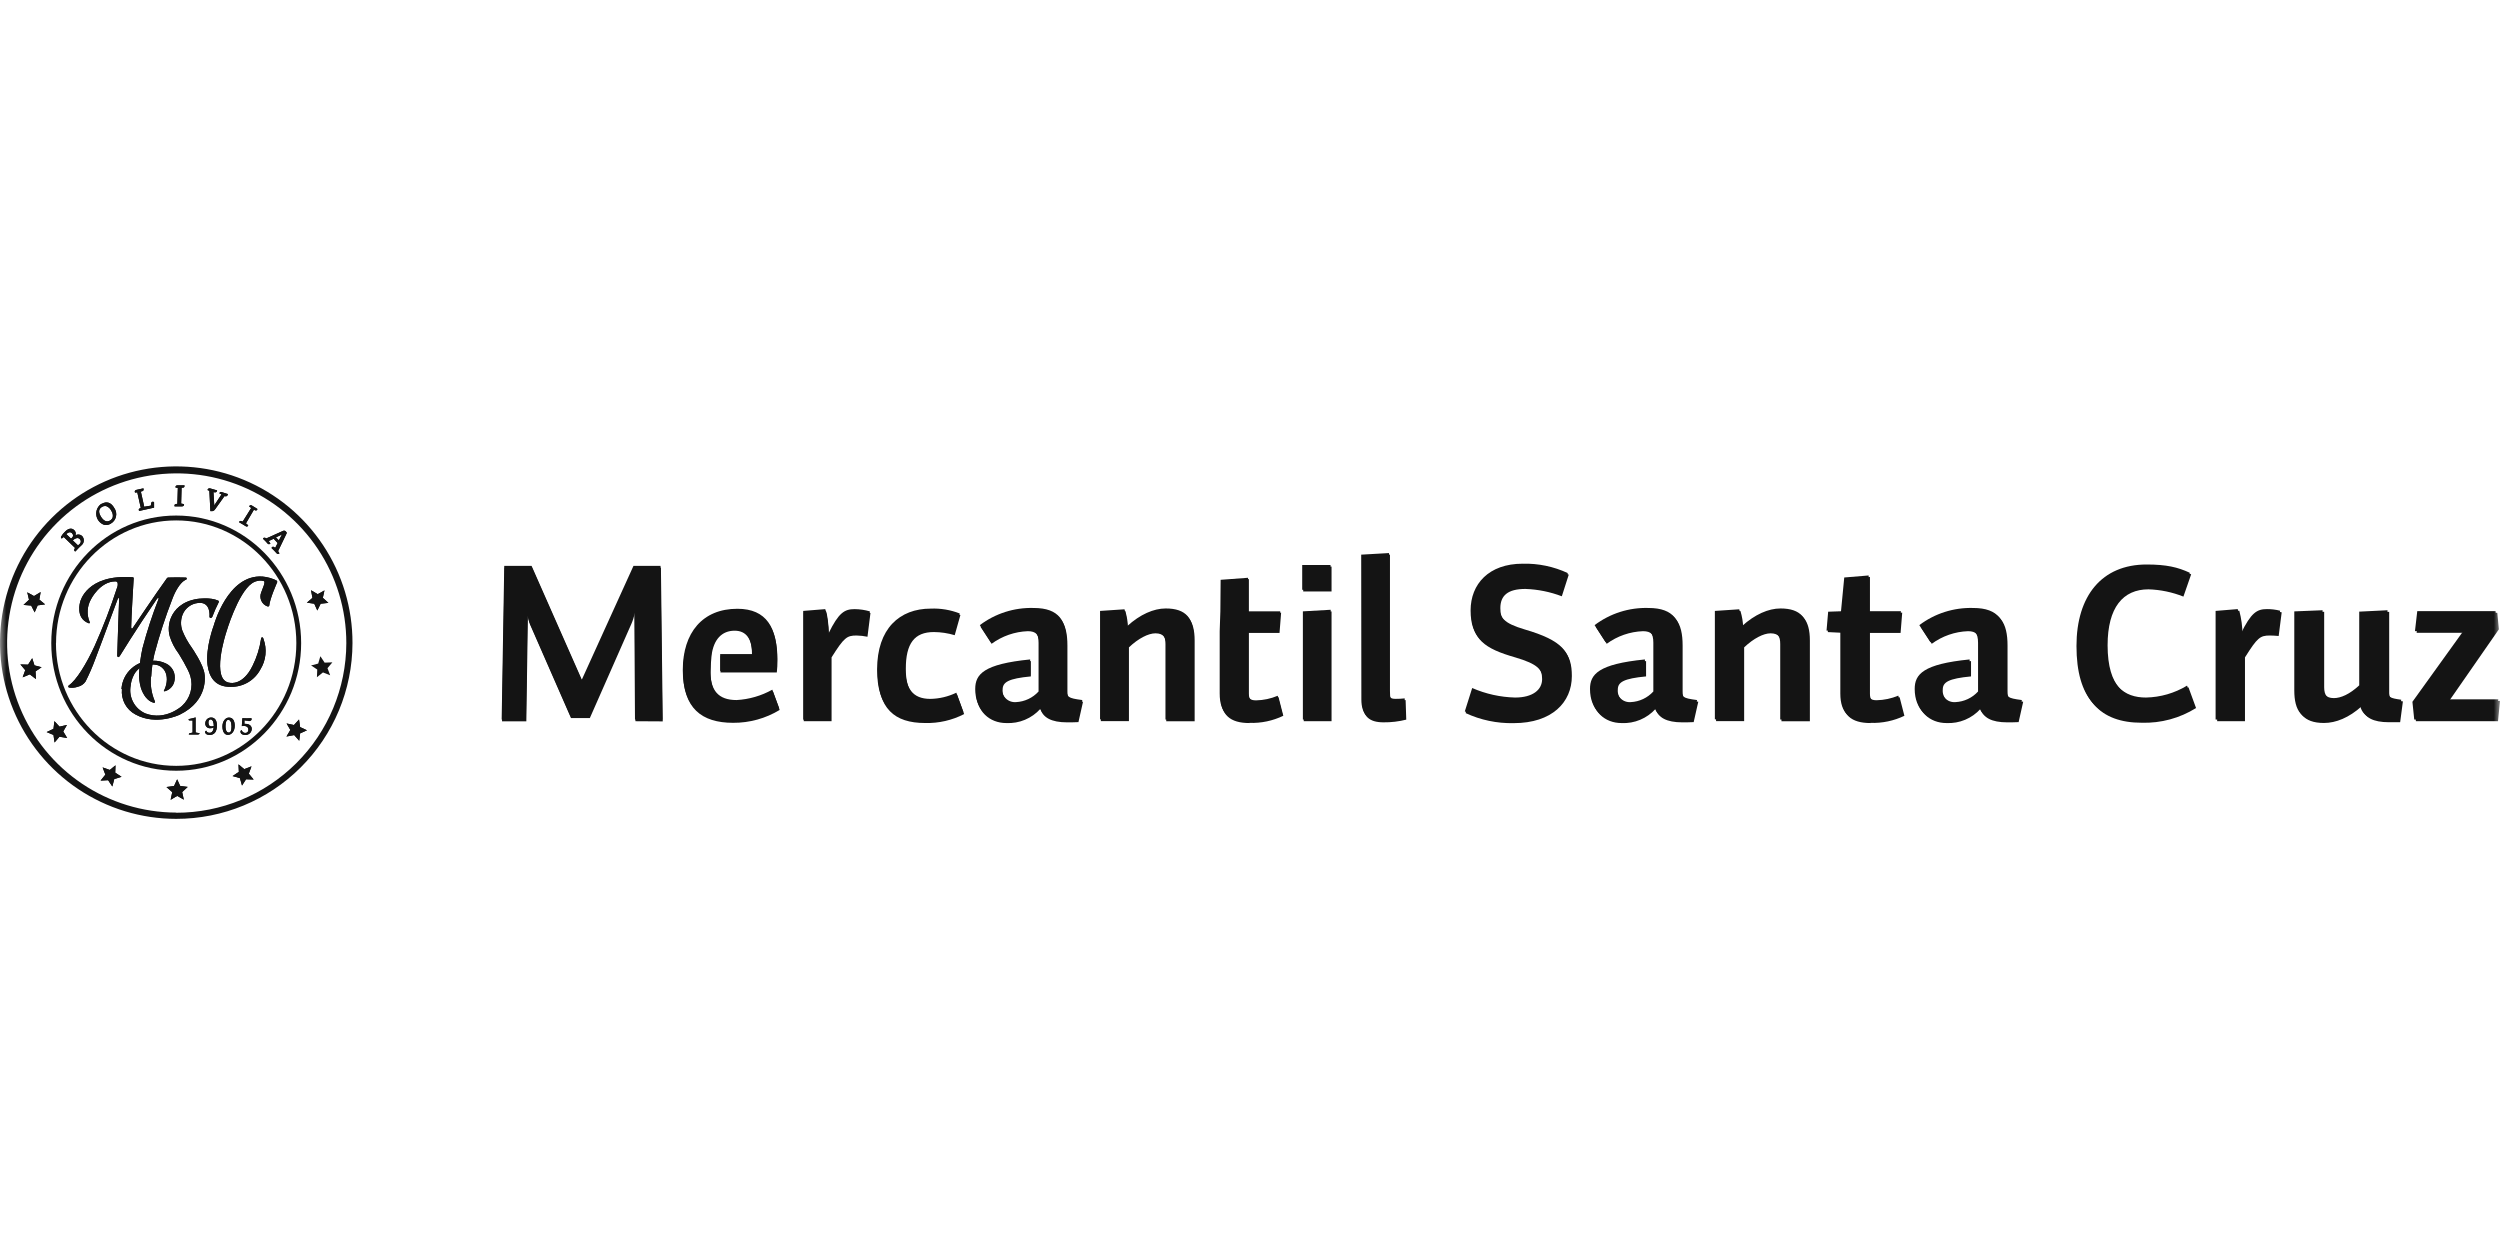 <svg width="200" height="100" viewBox="0 0 200 100" fill="none" xmlns="http://www.w3.org/2000/svg">
<mask id="mask0_94_1108" style="mask-type:alpha" maskUnits="userSpaceOnUse" x="0" y="0" width="200" height="100">
<rect width="200" height="100" fill="#D9D9D9"/>
</mask>
<g mask="url(#mask0_94_1108)">
<path d="M50.798 57.561L50.748 48.883C50.694 49.19 50.603 49.49 50.477 49.776L47.152 57.31H45.648L42.469 50.043C42.328 49.758 42.237 49.45 42.199 49.134L42.075 57.561H40.133L40.339 45.271H42.527L46.545 54.373L50.678 45.271H52.843L52.989 57.561H50.798Z" fill="#141414"/>
<path d="M69.349 50.816C69.061 50.756 68.769 50.724 68.475 50.72C67.696 50.72 67.477 50.886 66.482 52.466V57.571H64.256V48.873L66.021 48.73C66.191 49.364 66.279 50.017 66.281 50.673C67.092 49.023 67.553 48.73 68.364 48.73C68.779 48.733 69.192 48.794 69.591 48.911L69.349 50.816Z" fill="#141414"/>
<path d="M76.322 50.672C75.783 50.507 75.223 50.422 74.659 50.418C73.095 50.418 72.412 51.334 72.412 53.368C72.412 55.066 73.003 55.911 74.424 55.911C75.146 55.9 75.857 55.73 76.507 55.416L77.076 56.976C76.114 57.473 75.042 57.719 73.96 57.692C71.493 57.692 70.168 56.538 70.168 53.559C70.168 50.285 71.97 48.689 74.459 48.689C75.25 48.656 76.04 48.788 76.777 49.077L76.322 50.672Z" fill="#141414"/>
<path d="M93.237 57.562V51.522C93.237 50.918 93.052 50.53 92.375 50.53C91.803 50.53 91.008 50.937 90.255 51.649V57.546H88.004V48.874L89.959 48.743C90.091 49.18 90.164 49.632 90.178 50.088C91.208 49.15 92.299 48.677 93.256 48.677C94.896 48.677 95.507 49.465 95.507 51.115V57.562H93.237Z" fill="#141414"/>
<path d="M99.893 57.708C98.348 57.708 97.575 57.072 97.575 55.482V50.497L97.629 48.908L97.651 46.384L99.842 46.222V48.908H102.42L102.293 50.526H99.848V55.393C99.848 55.864 100.01 56.029 100.484 56.029C101.08 56.018 101.668 55.893 102.217 55.66L102.601 57.148C101.758 57.555 100.828 57.751 99.893 57.717" fill="#141414"/>
<path d="M104.23 57.562V48.908L106.455 48.781V57.559L104.23 57.562ZM104.176 45.202H106.442V47.185H104.176V45.202Z" fill="#141414"/>
<path d="M108.896 44.372L111.121 44.245V55.158C111.121 55.762 111.156 55.908 111.655 55.908C111.895 55.91 112.135 55.897 112.374 55.87L112.425 57.434C111.83 57.585 111.219 57.657 110.606 57.651C109.465 57.651 108.909 57.177 108.909 55.944L108.896 44.372Z" fill="#141414"/>
<path d="M120.998 57.714C119.683 57.739 118.378 57.465 117.184 56.913L117.775 55.041C118.859 55.515 120.025 55.774 121.208 55.803C122.623 55.803 123.37 55.184 123.37 54.325C123.37 53.467 122.976 52.99 121.145 52.456C118.716 51.763 117.648 51.029 117.648 48.835C117.648 46.734 119.094 45.096 121.815 45.096C123.06 45.064 124.295 45.321 125.424 45.847L124.871 47.576C123.941 47.219 122.957 47.02 121.962 46.988C120.547 46.988 119.956 47.522 119.956 48.52C119.956 49.395 120.274 49.852 121.962 50.351C125.017 51.242 125.675 52.154 125.675 53.95C125.675 56.051 124.085 57.714 121.03 57.714" fill="#141414"/>
<path d="M142.418 57.562V51.522C142.418 50.918 142.234 50.53 141.547 50.53C140.982 50.53 140.19 50.937 139.437 51.649V57.546H137.189V48.874L139.138 48.743C139.272 49.179 139.346 49.632 139.357 50.088C140.393 49.15 141.477 48.677 142.438 48.677C144.075 48.677 144.688 49.465 144.688 51.115V57.562H142.418Z" fill="#141414"/>
<path d="M149.546 57.707C147.998 57.707 147.226 57.072 147.226 55.482V50.497L146.123 50.447L146.253 48.937L147.28 48.901L147.54 46.199L149.492 46.037V48.898H152.074L151.943 50.516H149.492V55.384C149.492 55.854 149.658 56.019 150.128 56.019C150.725 56.007 151.314 55.882 151.864 55.651L152.249 57.138C151.404 57.544 150.473 57.739 149.537 57.707" fill="#141414"/>
<path d="M182.166 50.746C181.883 50.727 181.686 50.711 181.46 50.711C180.684 50.711 180.468 50.876 179.473 52.456V57.562H177.248V48.873L179.018 48.727C179.187 49.362 179.274 50.016 179.276 50.673C180.086 49.023 180.547 48.727 181.355 48.727C181.71 48.726 182.063 48.769 182.407 48.857L182.166 50.746Z" fill="#141414"/>
<path d="M199.774 50.215L195.794 55.944H199.863L199.704 57.562H193.139L192.993 56.144L197.062 50.488H193.197L193.381 48.892H199.644L199.774 50.215Z" fill="#141414"/>
<path d="M174.555 47.601C173.667 47.244 172.722 47.047 171.764 47.02C169.73 47.02 168.496 48.463 168.496 51.493C168.496 54.891 169.965 55.803 171.675 55.803C172.837 55.781 173.972 55.452 174.965 54.85L175.573 56.509C174.272 57.319 172.761 57.727 171.23 57.682C167.889 57.682 166.118 55.845 166.118 51.68C166.118 47.656 168.156 45.16 171.726 45.16C173.316 45.16 174.212 45.373 175.178 45.818L174.555 47.601Z" fill="#141414"/>
<path d="M61.785 55.174C60.907 55.665 59.929 55.949 58.924 56.004C57.452 56.004 56.823 55.219 56.823 53.667C56.823 53.225 56.861 52.653 56.899 52.326C57.055 51.022 57.726 50.326 58.743 50.326C59.662 50.326 60.158 50.962 60.158 52.326H57.614V53.677H62.116C62.156 53.349 62.174 53.018 62.17 52.688C62.17 50.243 61.34 48.702 58.991 48.702C56.209 48.702 54.623 50.609 54.623 53.604C54.623 56.525 56.101 57.698 58.622 57.698C59.932 57.701 61.217 57.343 62.335 56.662L61.785 55.174Z" fill="#141414"/>
<path d="M85.333 55.117V51.518C85.333 49.7 84.764 48.638 82.694 48.638C81.144 48.592 79.625 49.077 78.387 50.011L79.274 51.372C80.115 50.753 81.123 50.402 82.167 50.364C82.828 50.364 83.085 50.637 83.085 51.426V55.32C82.62 55.831 81.97 56.136 81.28 56.169C81.128 56.182 80.975 56.161 80.831 56.108C80.688 56.055 80.558 55.972 80.451 55.863C80.344 55.755 80.261 55.624 80.21 55.48C80.159 55.336 80.14 55.183 80.154 55.031C80.154 54.433 80.625 54.15 82.412 53.979V52.755C78.686 53.123 78.018 53.944 78.018 55.117C78.018 56.786 79.128 57.708 80.45 57.708C80.96 57.732 81.469 57.643 81.941 57.446C82.412 57.249 82.834 56.95 83.174 56.569C83.378 57.266 84.046 57.65 85.314 57.65C85.572 57.65 85.889 57.65 86.217 57.635L86.586 56.004C85.406 55.851 85.333 55.762 85.333 55.117Z" fill="#141414"/>
<path d="M134.515 55.117V51.518C134.515 49.7 133.942 48.638 131.879 48.638C130.328 48.591 128.807 49.075 127.568 50.011L128.449 51.372C129.291 50.755 130.299 50.404 131.342 50.364C132.01 50.364 132.267 50.638 132.267 51.426V55.32C131.8 55.831 131.15 56.137 130.458 56.169C130.306 56.181 130.154 56.16 130.011 56.107C129.868 56.054 129.739 55.97 129.632 55.862C129.525 55.753 129.443 55.623 129.392 55.479C129.341 55.336 129.322 55.183 129.336 55.031C129.336 54.433 129.81 54.15 131.593 53.979V52.755C127.867 53.124 127.2 53.944 127.2 55.117C127.2 56.786 128.306 57.708 129.632 57.708C130.142 57.733 130.651 57.643 131.122 57.447C131.594 57.25 132.015 56.95 132.356 56.57C132.56 57.266 133.224 57.651 134.489 57.651C134.753 57.651 135.065 57.651 135.402 57.635L135.767 56.004C134.588 55.851 134.515 55.762 134.515 55.117Z" fill="#141414"/>
<path d="M160.491 55.117V51.518C160.491 49.7 159.916 48.638 157.856 48.638C156.304 48.592 154.784 49.076 153.545 50.011L154.432 51.372C155.273 50.751 156.281 50.399 157.325 50.361C157.986 50.361 158.244 50.638 158.244 51.426V55.32C158.013 55.573 157.735 55.779 157.425 55.924C157.116 56.07 156.78 56.153 156.438 56.169C156.286 56.182 156.132 56.162 155.989 56.109C155.845 56.057 155.715 55.973 155.608 55.864C155.5 55.756 155.418 55.625 155.367 55.481C155.316 55.337 155.298 55.183 155.313 55.031C155.313 54.433 155.783 54.15 157.57 53.979V52.755C153.844 53.123 153.176 53.944 153.176 55.117C153.176 56.786 154.283 57.708 155.611 57.708C156.123 57.733 156.633 57.644 157.105 57.447C157.578 57.25 158 56.95 158.342 56.57C158.542 57.266 159.207 57.65 160.482 57.65C160.736 57.65 161.051 57.65 161.381 57.635L161.75 56.004C160.574 55.851 160.498 55.762 160.498 55.117" fill="#141414"/>
<path d="M192.098 55.978C191.199 55.858 191.03 55.762 191.001 55.324V48.819L188.738 48.931V54.828C187.965 55.543 187.266 55.848 186.71 55.848C186.049 55.848 185.807 55.486 185.807 54.859V48.819L183.543 48.911V55.228C183.543 56.846 184.113 57.708 185.788 57.708C186.742 57.708 187.791 57.288 188.805 56.376C188.805 56.433 188.824 56.49 188.84 56.567C189.043 57.266 189.708 57.651 190.979 57.651C191.234 57.651 191.548 57.651 191.879 57.635L192.098 55.978Z" fill="#141414"/>
<path d="M14.093 65.007C11.411 64.998 8.792 64.195 6.566 62.698C4.34 61.201 2.608 59.078 1.588 56.597C0.569 54.117 0.307 51.389 0.837 48.76C1.366 46.13 2.663 43.717 4.564 41.825C6.464 39.932 8.883 38.645 11.515 38.127C14.146 37.608 16.873 37.881 19.349 38.911C21.825 39.941 23.941 41.683 25.428 43.915C26.916 46.147 27.708 48.769 27.706 51.451C27.697 55.055 26.259 58.508 23.707 61.052C21.154 63.596 17.697 65.023 14.093 65.02M28.199 51.451C28.207 48.661 27.387 45.932 25.843 43.608C24.299 41.284 22.1 39.47 19.525 38.397C16.95 37.323 14.114 37.038 11.377 37.577C8.639 38.115 6.123 39.454 4.147 41.424C2.171 43.393 0.823 45.905 0.275 48.64C-0.273 51.376 0.003 54.213 1.068 56.792C2.133 59.37 3.939 61.575 6.258 63.127C8.576 64.679 11.303 65.508 14.093 65.509C17.827 65.512 21.409 64.033 24.053 61.397C26.698 58.762 28.189 55.185 28.199 51.451Z" fill="#141414"/>
<path d="M4.102 51.451C4.102 57.081 8.588 61.659 14.094 61.659C19.6 61.659 24.092 57.069 24.092 51.451C24.092 45.834 19.613 41.243 14.094 41.243C8.575 41.243 4.102 45.815 4.102 51.451ZM4.484 51.451C4.484 46.047 8.797 41.634 14.094 41.634C19.39 41.634 23.707 46.041 23.707 51.451C23.707 56.862 19.396 61.268 14.094 61.268C8.791 61.268 4.477 56.856 4.477 51.451" fill="#141414"/>
<path d="M3.014 48.431L2.775 48.988L2.769 48.984L2.496 48.447L1.885 48.393V48.387L2.321 47.98L2.181 47.389H2.187L2.718 47.684L3.252 47.363V47.37L3.147 47.97L3.602 48.345L3.599 48.352L3.014 48.431Z" fill="#141414"/>
<path d="M3.014 48.431L2.775 48.988L2.769 48.984L2.496 48.447L1.885 48.393V48.387L2.321 47.98L2.181 47.389H2.187L2.718 47.684L3.252 47.363V47.37L3.147 47.97L3.602 48.345L3.599 48.352L3.014 48.431Z" fill="#141414"/>
<path d="M2.843 53.709L2.875 54.322H2.868L2.385 53.95L1.819 54.183H1.813L2.019 53.614L1.635 53.156V53.153L2.245 53.172L2.576 52.657L2.757 53.229L3.326 53.378V53.381L2.843 53.709Z" fill="#141414"/>
<path d="M2.843 53.709L2.875 54.322H2.868L2.385 53.95L1.819 54.183H1.813L2.019 53.614L1.635 53.156V53.153L2.245 53.172L2.576 52.657L2.757 53.229L3.326 53.378V53.381L2.843 53.709Z" fill="#141414"/>
<path d="M5.058 58.515L5.373 59.04H5.369L4.756 58.938L4.371 59.393H4.362L4.279 58.801L3.735 58.566V58.563L4.279 58.305L4.349 57.695L4.352 57.692L4.762 58.131L5.35 57.997L5.353 58.003L5.058 58.515Z" fill="#141414"/>
<path d="M5.058 58.515L5.373 59.04H5.369L4.756 58.938L4.371 59.393H4.362L4.279 58.801L3.735 58.566V58.563L4.279 58.305L4.349 57.695L4.352 57.692L4.762 58.131L5.35 57.997L5.353 58.003L5.058 58.515Z" fill="#141414"/>
<path d="M9.219 61.812L9.725 62.143L9.143 62.324L8.99 62.909H8.978L8.65 62.416L8.053 62.448L8.049 62.445L8.428 61.971L8.208 61.392L8.784 61.596L9.241 61.224L9.219 61.812Z" fill="#141414"/>
<path d="M9.219 61.812L9.725 62.143L9.143 62.324L8.99 62.909H8.978L8.65 62.416L8.053 62.448L8.049 62.445L8.428 61.971L8.208 61.392L8.784 61.596L9.241 61.224L9.219 61.812Z" fill="#141414"/>
<path d="M14.414 62.873L15.018 62.953L14.573 63.366L14.704 63.967V63.973L14.176 63.671L13.658 63.98L13.651 63.973L13.779 63.376L13.321 62.966V62.962L13.925 62.88L14.17 62.346H14.173L14.414 62.873Z" fill="#141414"/>
<path d="M14.414 62.873L15.018 62.953L14.573 63.366L14.704 63.967V63.973L14.176 63.671L13.658 63.98L13.651 63.973L13.779 63.376L13.321 62.966V62.962L13.925 62.88L14.17 62.346H14.173L14.414 62.873Z" fill="#141414"/>
<path d="M19.536 61.529L20.114 61.309L20.117 61.316L19.904 61.895L20.289 62.359V62.365L19.685 62.343L19.364 62.839L19.358 62.836L19.195 62.254L18.607 62.085V62.082L19.107 61.751L19.078 61.151H19.084L19.536 61.529Z" fill="#141414"/>
<path d="M19.536 61.529L20.114 61.309L20.117 61.316L19.904 61.895L20.289 62.359V62.365L19.685 62.343L19.364 62.839L19.358 62.836L19.195 62.254L18.607 62.085V62.082L19.107 61.751L19.078 61.151H19.084L19.536 61.529Z" fill="#141414"/>
<path d="M23.513 58.004L23.923 57.558V57.565L24.009 58.166L24.552 58.42V58.426L24.012 58.668L23.939 59.256H23.933L23.535 58.805L22.925 58.922L22.919 58.919L23.227 58.395L22.928 57.88L22.931 57.876L23.513 58.004Z" fill="#141414"/>
<path d="M23.513 58.004L23.923 57.558V57.565L24.009 58.166L24.552 58.42V58.426L24.012 58.668L23.939 59.256H23.933L23.535 58.805L22.925 58.922L22.919 58.919L23.227 58.395L22.928 57.88L22.931 57.876L23.513 58.004Z" fill="#141414"/>
<path d="M25.456 53.085L25.627 52.504H25.634L25.971 53.012L26.581 52.987L26.584 52.996L26.199 53.454L26.412 54.017L26.409 54.02L25.837 53.794L25.357 54.176H25.354L25.379 53.562L24.89 53.238V53.235L25.456 53.085Z" fill="#141414"/>
<path d="M24.994 47.83L24.883 47.223H24.889L25.417 47.535L25.954 47.233L25.957 47.236L25.827 47.827L26.266 48.224L26.259 48.231L25.652 48.298L25.385 48.841L25.14 48.298L24.552 48.212V48.209L24.994 47.83Z" fill="#141414"/>
<path d="M24.994 47.83L24.883 47.223H24.889L25.417 47.535L25.954 47.233L25.957 47.236L25.827 47.827L26.266 48.224L26.259 48.231L25.652 48.298L25.385 48.841L25.14 48.298L24.552 48.212V48.209L24.994 47.83Z" fill="#141414"/>
<path d="M6.235 43.627L5.825 43.233C5.92 43.13 6.048 43.062 6.187 43.042C6.223 43.042 6.258 43.048 6.291 43.062C6.324 43.076 6.353 43.096 6.378 43.122C6.405 43.146 6.426 43.175 6.441 43.208C6.456 43.24 6.464 43.276 6.464 43.311C6.465 43.347 6.458 43.383 6.444 43.416C6.43 43.449 6.41 43.479 6.384 43.504C6.337 43.554 6.286 43.601 6.232 43.643M5.303 42.725C5.472 42.566 5.621 42.537 5.755 42.651C5.809 42.7 5.843 42.769 5.847 42.842C5.844 42.904 5.818 42.961 5.774 43.004C5.774 43.004 5.72 43.058 5.682 43.09L5.303 42.725ZM6.041 42.814C6.065 42.743 6.068 42.666 6.049 42.594C6.03 42.521 5.989 42.456 5.933 42.407C5.742 42.219 5.472 42.264 5.218 42.518C5.084 42.641 4.97 42.783 4.881 42.941C4.876 42.954 4.873 42.968 4.874 42.983C4.874 42.997 4.877 43.011 4.883 43.024C4.889 43.037 4.898 43.049 4.908 43.058C4.918 43.068 4.931 43.076 4.944 43.081L4.97 43.062L5.1 42.96L6.003 43.834L5.946 43.939C5.938 43.956 5.934 43.974 5.934 43.993C5.934 44.012 5.938 44.03 5.946 44.047C5.951 44.061 5.959 44.074 5.969 44.085C5.979 44.096 5.992 44.105 6.006 44.111H6.035L6.057 44.092C6.165 43.974 6.178 43.958 6.302 43.828L6.416 43.72C6.455 43.687 6.492 43.652 6.527 43.615C6.581 43.569 6.624 43.513 6.655 43.45C6.685 43.386 6.703 43.318 6.705 43.248C6.708 43.177 6.696 43.107 6.67 43.042C6.645 42.977 6.606 42.917 6.556 42.868C6.486 42.807 6.398 42.771 6.306 42.762C6.214 42.754 6.121 42.774 6.041 42.82" fill="#141414"/>
<path d="M6.235 43.627L5.825 43.233C5.92 43.13 6.048 43.062 6.187 43.042C6.223 43.042 6.258 43.048 6.291 43.062C6.324 43.076 6.353 43.096 6.378 43.122C6.405 43.146 6.426 43.175 6.441 43.208C6.456 43.24 6.464 43.276 6.464 43.311C6.465 43.347 6.458 43.383 6.444 43.416C6.43 43.449 6.41 43.479 6.384 43.504C6.337 43.554 6.286 43.601 6.232 43.643M5.303 42.725C5.472 42.566 5.621 42.537 5.755 42.651C5.809 42.7 5.843 42.769 5.847 42.842C5.844 42.904 5.818 42.961 5.774 43.004C5.774 43.004 5.72 43.058 5.682 43.09L5.303 42.725ZM6.041 42.814C6.065 42.743 6.068 42.666 6.049 42.594C6.03 42.521 5.989 42.456 5.933 42.407C5.742 42.219 5.472 42.264 5.218 42.518C5.084 42.641 4.97 42.783 4.881 42.941C4.876 42.954 4.873 42.968 4.874 42.983C4.874 42.997 4.877 43.011 4.883 43.024C4.889 43.037 4.898 43.049 4.908 43.058C4.918 43.068 4.931 43.076 4.944 43.081L4.97 43.062L5.1 42.96L6.003 43.834L5.946 43.939C5.938 43.956 5.934 43.974 5.934 43.993C5.934 44.012 5.938 44.03 5.946 44.047C5.951 44.061 5.959 44.074 5.969 44.085C5.979 44.096 5.992 44.105 6.006 44.111H6.035L6.057 44.092C6.165 43.974 6.178 43.958 6.302 43.828L6.416 43.72C6.455 43.687 6.492 43.652 6.527 43.615C6.581 43.569 6.624 43.513 6.655 43.45C6.685 43.386 6.703 43.318 6.705 43.248C6.708 43.177 6.696 43.107 6.67 43.042C6.645 42.977 6.606 42.917 6.556 42.868C6.486 42.807 6.398 42.771 6.306 42.762C6.214 42.754 6.121 42.774 6.041 42.82" fill="#141414"/>
<path d="M9.016 41.386C8.98 41.498 8.901 41.592 8.797 41.647C8.53 41.796 8.269 41.669 8.056 41.3C7.843 40.932 7.916 40.69 8.171 40.547C8.272 40.485 8.395 40.466 8.511 40.493C8.688 40.564 8.831 40.701 8.911 40.874C9.011 41.025 9.049 41.209 9.016 41.386ZM8.12 40.296C7.973 40.394 7.857 40.53 7.784 40.69C7.71 40.85 7.683 41.028 7.704 41.202C7.725 41.377 7.794 41.543 7.903 41.681C8.012 41.819 8.158 41.923 8.323 41.984C8.41 42.005 8.5 42.009 8.589 41.996C8.677 41.982 8.762 41.951 8.838 41.904C8.948 41.847 9.044 41.766 9.12 41.668C9.195 41.571 9.249 41.457 9.278 41.337C9.306 41.216 9.308 41.091 9.284 40.97C9.26 40.848 9.209 40.733 9.137 40.633C8.889 40.194 8.53 40.073 8.12 40.315" fill="#141414"/>
<path d="M9.016 41.386C8.98 41.498 8.901 41.592 8.797 41.647C8.53 41.796 8.269 41.669 8.056 41.3C7.843 40.932 7.916 40.69 8.171 40.547C8.272 40.485 8.395 40.466 8.511 40.493C8.688 40.564 8.831 40.701 8.911 40.874C9.011 41.025 9.049 41.209 9.016 41.386ZM8.12 40.296C7.973 40.394 7.857 40.53 7.784 40.69C7.71 40.85 7.683 41.028 7.704 41.202C7.725 41.377 7.794 41.543 7.903 41.681C8.012 41.819 8.158 41.923 8.323 41.984C8.41 42.005 8.5 42.009 8.589 41.996C8.677 41.982 8.762 41.951 8.838 41.904C8.948 41.847 9.044 41.766 9.12 41.668C9.195 41.571 9.249 41.457 9.278 41.337C9.306 41.216 9.308 41.091 9.284 40.97C9.26 40.848 9.209 40.733 9.137 40.633C8.889 40.194 8.53 40.073 8.12 40.315" fill="#141414"/>
<path d="M12.307 40.179V40.15H12.275C12.238 40.136 12.196 40.136 12.158 40.15C12.121 40.18 12.096 40.221 12.088 40.268C12.088 40.268 12.088 40.392 12.062 40.452L11.538 40.538L11.268 39.327L11.373 39.298C11.393 39.295 11.413 39.287 11.431 39.275C11.448 39.263 11.462 39.247 11.473 39.229C11.483 39.211 11.489 39.19 11.491 39.169C11.492 39.148 11.489 39.127 11.481 39.108V39.073H11.443L10.921 39.187C10.894 39.19 10.869 39.2 10.846 39.215C10.823 39.23 10.805 39.249 10.791 39.273C10.784 39.29 10.78 39.308 10.78 39.327C10.78 39.346 10.784 39.364 10.791 39.381L10.81 39.406H10.835L10.982 39.387L11.261 40.627L11.166 40.678C11.15 40.685 11.136 40.696 11.124 40.709C11.113 40.722 11.104 40.738 11.099 40.754C11.095 40.788 11.103 40.821 11.121 40.85L11.137 40.869H11.166L12.295 40.618H12.326V40.179H12.307Z" fill="#141414"/>
<path d="M12.307 40.179V40.15H12.275C12.238 40.136 12.196 40.136 12.158 40.15C12.121 40.18 12.096 40.221 12.088 40.268C12.088 40.268 12.088 40.392 12.062 40.452L11.538 40.538L11.268 39.327L11.373 39.298C11.393 39.295 11.413 39.287 11.431 39.275C11.448 39.263 11.462 39.247 11.473 39.229C11.483 39.211 11.489 39.19 11.491 39.169C11.492 39.148 11.489 39.127 11.481 39.108V39.073H11.443L10.921 39.187C10.894 39.19 10.869 39.2 10.846 39.215C10.823 39.23 10.805 39.249 10.791 39.273C10.784 39.29 10.78 39.308 10.78 39.327C10.78 39.346 10.784 39.364 10.791 39.381L10.81 39.406H10.835L10.982 39.387L11.261 40.627L11.166 40.678C11.15 40.685 11.136 40.696 11.124 40.709C11.113 40.722 11.104 40.738 11.099 40.754C11.095 40.788 11.103 40.821 11.121 40.85L11.137 40.869H11.166L12.295 40.618H12.326V40.179H12.307Z" fill="#141414"/>
<path d="M14.62 39.015C14.641 39.017 14.662 39.013 14.681 39.006C14.7 38.998 14.717 38.986 14.732 38.971C14.754 38.938 14.764 38.899 14.76 38.86V38.825H14.722H14.21C14.184 38.821 14.157 38.824 14.132 38.833C14.107 38.843 14.085 38.858 14.067 38.879C14.055 38.892 14.047 38.909 14.043 38.927C14.039 38.944 14.04 38.963 14.045 38.98V39.009H14.073L14.226 39.031L14.188 40.303L14.07 40.325C14.029 40.331 13.991 40.352 13.965 40.386C13.954 40.416 13.954 40.45 13.965 40.481V40.51H13.997C14.064 40.51 14.175 40.51 14.28 40.51H14.302C14.389 40.504 14.476 40.504 14.563 40.51C14.605 40.509 14.645 40.497 14.681 40.475C14.707 40.449 14.722 40.413 14.722 40.376V40.325H14.693L14.493 40.284L14.528 39.012L14.62 39.015Z" fill="#141414"/>
<path d="M14.62 39.015C14.641 39.017 14.662 39.013 14.681 39.006C14.7 38.998 14.717 38.986 14.732 38.971C14.754 38.938 14.764 38.899 14.76 38.86V38.825H14.722H14.21C14.184 38.821 14.157 38.824 14.132 38.833C14.107 38.843 14.085 38.858 14.067 38.879C14.055 38.892 14.047 38.909 14.043 38.927C14.039 38.944 14.04 38.963 14.045 38.98V39.009H14.073L14.226 39.031L14.188 40.303L14.07 40.325C14.029 40.331 13.991 40.352 13.965 40.386C13.954 40.416 13.954 40.45 13.965 40.481V40.51H13.997C14.064 40.51 14.175 40.51 14.28 40.51H14.302C14.389 40.504 14.476 40.504 14.563 40.51C14.605 40.509 14.645 40.497 14.681 40.475C14.707 40.449 14.722 40.413 14.722 40.376V40.325H14.693L14.493 40.284L14.528 39.012L14.62 39.015Z" fill="#141414"/>
<path d="M17.75 39.371C17.727 39.36 17.702 39.354 17.677 39.354C17.651 39.354 17.626 39.36 17.603 39.371C17.579 39.395 17.564 39.426 17.559 39.46V39.486H17.587L17.721 39.552L17.142 40.427L17.079 39.368L17.165 39.387C17.207 39.398 17.252 39.391 17.289 39.369C17.326 39.347 17.354 39.312 17.365 39.27V39.234L17.324 39.219L16.812 39.072C16.788 39.065 16.762 39.062 16.737 39.065C16.711 39.069 16.687 39.078 16.666 39.091C16.649 39.101 16.634 39.115 16.624 39.132C16.614 39.148 16.609 39.167 16.608 39.187V39.215H16.631L16.748 39.266L16.828 40.856V40.891H16.875C16.942 40.904 17.01 40.895 17.072 40.867C17.133 40.838 17.183 40.791 17.216 40.732L17.959 39.689C18.019 39.713 18.085 39.713 18.144 39.689C18.167 39.673 18.186 39.652 18.201 39.628C18.216 39.604 18.226 39.577 18.23 39.549V39.514H18.192L17.75 39.371Z" fill="#141414"/>
<path d="M17.75 39.371C17.727 39.36 17.702 39.354 17.677 39.354C17.651 39.354 17.626 39.36 17.603 39.371C17.579 39.395 17.564 39.426 17.559 39.46V39.486H17.587L17.721 39.552L17.142 40.427L17.079 39.368L17.165 39.387C17.207 39.398 17.252 39.391 17.289 39.369C17.326 39.347 17.354 39.312 17.365 39.27V39.234L17.324 39.219L16.812 39.072C16.788 39.065 16.762 39.062 16.737 39.065C16.711 39.069 16.687 39.078 16.666 39.091C16.649 39.101 16.634 39.115 16.624 39.132C16.614 39.148 16.609 39.167 16.608 39.187V39.215H16.631L16.748 39.266L16.828 40.856V40.891H16.875C16.942 40.904 17.01 40.895 17.072 40.867C17.133 40.838 17.183 40.791 17.216 40.732L17.959 39.689C18.019 39.713 18.085 39.713 18.144 39.689C18.167 39.673 18.186 39.652 18.201 39.628C18.216 39.604 18.226 39.577 18.23 39.549V39.514H18.192L17.75 39.371Z" fill="#141414"/>
<path d="M20.165 40.451C20.144 40.434 20.12 40.422 20.094 40.417C20.068 40.411 20.041 40.412 20.015 40.42C19.998 40.426 19.983 40.437 19.971 40.451C19.959 40.465 19.95 40.481 19.945 40.499V40.525L19.965 40.544L20.095 40.639L19.418 41.723L19.306 41.688C19.288 41.678 19.267 41.673 19.246 41.673C19.225 41.673 19.204 41.678 19.186 41.688C19.172 41.696 19.16 41.708 19.151 41.722C19.142 41.736 19.136 41.751 19.135 41.767V41.799H19.16L19.421 41.952C19.51 42 19.593 42.057 19.65 42.092C19.666 42.105 19.685 42.114 19.705 42.12C19.726 42.124 19.747 42.125 19.767 42.12C19.785 42.116 19.802 42.108 19.817 42.098C19.832 42.087 19.844 42.073 19.853 42.057V42.028L19.828 42L19.675 41.869L20.311 40.782L20.394 40.817C20.429 40.838 20.471 40.845 20.511 40.836C20.547 40.816 20.575 40.785 20.591 40.747V40.715L20.559 40.696L20.165 40.451Z" fill="#141414"/>
<path d="M20.165 40.451C20.144 40.434 20.12 40.422 20.094 40.417C20.068 40.411 20.041 40.412 20.015 40.42C19.998 40.426 19.983 40.437 19.971 40.451C19.959 40.465 19.95 40.481 19.945 40.499V40.525L19.965 40.544L20.095 40.639L19.418 41.723L19.306 41.688C19.288 41.678 19.267 41.673 19.246 41.673C19.225 41.673 19.204 41.678 19.186 41.688C19.172 41.696 19.16 41.708 19.151 41.722C19.142 41.736 19.136 41.751 19.135 41.767V41.799H19.16L19.421 41.952C19.51 42 19.593 42.057 19.65 42.092C19.666 42.105 19.685 42.114 19.705 42.12C19.726 42.124 19.747 42.125 19.767 42.12C19.785 42.116 19.802 42.108 19.817 42.098C19.832 42.087 19.844 42.073 19.853 42.057V42.028L19.828 42L19.675 41.869L20.311 40.782L20.394 40.817C20.429 40.838 20.471 40.845 20.511 40.836C20.547 40.816 20.575 40.785 20.591 40.747V40.715L20.559 40.696L20.165 40.451Z" fill="#141414"/>
<path d="M22.075 42.989L22.559 42.757L22.308 43.23L22.075 42.989ZM22.937 42.623V42.604C22.912 42.566 22.889 42.547 22.867 42.518C22.839 42.484 22.8 42.462 22.757 42.454C22.714 42.447 22.669 42.455 22.632 42.477C22.632 42.477 21.465 43.005 21.3 43.075L21.204 43.017C21.176 43.009 21.147 43.009 21.119 43.017C21.102 43.023 21.087 43.031 21.075 43.043C21.062 43.054 21.052 43.068 21.045 43.084V43.109L21.071 43.132C21.115 43.17 21.176 43.237 21.233 43.291L21.411 43.491C21.435 43.517 21.468 43.534 21.503 43.537C21.538 43.541 21.573 43.531 21.602 43.51L21.637 43.488L21.614 43.456L21.497 43.284L21.894 43.1L22.212 43.443L22.018 43.825L21.891 43.745C21.862 43.734 21.831 43.734 21.802 43.745C21.771 43.758 21.746 43.782 21.732 43.812V43.834V43.853L21.932 44.05C22.031 44.152 22.104 44.238 22.133 44.267C22.143 44.281 22.157 44.294 22.173 44.303C22.189 44.312 22.207 44.318 22.225 44.32C22.243 44.322 22.261 44.32 22.279 44.315C22.296 44.31 22.313 44.301 22.327 44.289L22.358 44.267L22.339 44.238L22.247 44.089L22.931 42.668L22.937 42.623Z" fill="#141414"/>
<path d="M22.075 42.989L22.559 42.757L22.308 43.23L22.075 42.989ZM22.937 42.623V42.604C22.912 42.566 22.889 42.547 22.867 42.518C22.839 42.484 22.8 42.462 22.757 42.454C22.714 42.447 22.669 42.455 22.632 42.477C22.632 42.477 21.465 43.005 21.3 43.075L21.204 43.017C21.176 43.009 21.147 43.009 21.119 43.017C21.102 43.023 21.087 43.031 21.075 43.043C21.062 43.054 21.052 43.068 21.045 43.084V43.109L21.071 43.132C21.115 43.17 21.176 43.237 21.233 43.291L21.411 43.491C21.435 43.517 21.468 43.534 21.503 43.537C21.538 43.541 21.573 43.531 21.602 43.51L21.637 43.488L21.614 43.456L21.497 43.284L21.894 43.1L22.212 43.443L22.018 43.825L21.891 43.745C21.862 43.734 21.831 43.734 21.802 43.745C21.771 43.758 21.746 43.782 21.732 43.812V43.834V43.853L21.932 44.05C22.031 44.152 22.104 44.238 22.133 44.267C22.143 44.281 22.157 44.294 22.173 44.303C22.189 44.312 22.207 44.318 22.225 44.32C22.243 44.322 22.261 44.32 22.279 44.315C22.296 44.31 22.313 44.301 22.327 44.289L22.358 44.267L22.339 44.238L22.247 44.089L22.931 42.668L22.937 42.623Z" fill="#141414"/>
<path d="M15.835 58.763H15.488C15.355 58.763 15.171 58.763 15.107 58.763C15.107 58.722 15.107 58.674 15.199 58.655L15.406 58.607V57.638C15.352 57.638 15.247 57.638 15.18 57.638C15.113 57.638 15.082 57.612 15.091 57.53C15.193 57.514 15.574 57.422 15.65 57.393V58.601L15.968 58.658C15.964 58.688 15.949 58.715 15.925 58.734C15.901 58.752 15.871 58.76 15.841 58.757" fill="#141414"/>
<path d="M15.835 58.763H15.488C15.355 58.763 15.171 58.763 15.107 58.763C15.107 58.722 15.107 58.674 15.199 58.655L15.406 58.607V57.638C15.352 57.638 15.247 57.638 15.18 57.638C15.113 57.638 15.082 57.612 15.091 57.53C15.193 57.514 15.574 57.422 15.65 57.393V58.601L15.968 58.658C15.964 58.688 15.949 58.715 15.925 58.734C15.901 58.752 15.871 58.76 15.841 58.757" fill="#141414"/>
<path d="M17.1 58.045C17.1 57.794 17.017 57.552 16.846 57.552C16.738 57.552 16.674 57.67 16.674 57.794C16.674 58 16.75 58.112 16.909 58.112C16.974 58.112 17.039 58.101 17.1 58.08V58.045ZM16.744 58.795C16.563 58.795 16.41 58.706 16.41 58.563C16.41 58.537 16.42 58.511 16.437 58.492C16.455 58.473 16.479 58.461 16.506 58.458C16.547 58.576 16.617 58.623 16.776 58.623C16.935 58.623 17.068 58.503 17.094 58.191C17.008 58.243 16.908 58.267 16.808 58.261C16.754 58.264 16.701 58.255 16.652 58.235C16.603 58.215 16.558 58.185 16.522 58.146C16.485 58.107 16.457 58.061 16.44 58.011C16.423 57.961 16.417 57.907 16.423 57.854C16.427 57.733 16.477 57.618 16.564 57.534C16.65 57.449 16.766 57.401 16.887 57.4C17.173 57.4 17.354 57.609 17.354 58.035C17.354 58.522 17.167 58.801 16.744 58.801" fill="#141414"/>
<path d="M17.1 58.045C17.1 57.794 17.017 57.552 16.846 57.552C16.738 57.552 16.674 57.67 16.674 57.794C16.674 58 16.75 58.112 16.909 58.112C16.974 58.112 17.039 58.101 17.1 58.08V58.045ZM16.744 58.795C16.563 58.795 16.41 58.706 16.41 58.563C16.41 58.537 16.42 58.511 16.437 58.492C16.455 58.473 16.479 58.461 16.506 58.458C16.547 58.576 16.617 58.623 16.776 58.623C16.935 58.623 17.068 58.503 17.094 58.191C17.008 58.243 16.908 58.267 16.808 58.261C16.754 58.264 16.701 58.255 16.652 58.235C16.603 58.215 16.558 58.185 16.522 58.146C16.485 58.107 16.457 58.061 16.44 58.011C16.423 57.961 16.417 57.907 16.423 57.854C16.427 57.733 16.477 57.618 16.564 57.534C16.65 57.449 16.766 57.401 16.887 57.4C17.173 57.4 17.354 57.609 17.354 58.035C17.354 58.522 17.167 58.801 16.744 58.801" fill="#141414"/>
<path d="M18.261 57.587C18.13 57.587 18.041 57.736 18.041 58.083C18.041 58.483 18.159 58.607 18.305 58.607C18.451 58.607 18.521 58.47 18.521 58.111C18.521 57.752 18.41 57.587 18.261 57.587ZM18.229 58.791C17.987 58.791 17.794 58.566 17.794 58.111C17.794 57.733 18.016 57.406 18.312 57.406C18.607 57.406 18.779 57.634 18.779 58.06C18.779 58.486 18.537 58.791 18.229 58.791Z" fill="#141414"/>
<path d="M18.261 57.587C18.13 57.587 18.041 57.736 18.041 58.083C18.041 58.483 18.159 58.607 18.305 58.607C18.451 58.607 18.521 58.47 18.521 58.111C18.521 57.752 18.41 57.587 18.261 57.587ZM18.229 58.791C17.987 58.791 17.794 58.566 17.794 58.111C17.794 57.733 18.016 57.406 18.312 57.406C18.607 57.406 18.779 57.634 18.779 58.06C18.779 58.486 18.537 58.791 18.229 58.791Z" fill="#141414"/>
<path d="M19.873 57.663C19.766 57.661 19.659 57.648 19.555 57.625V57.911C19.933 57.886 20.14 58.06 20.14 58.315C20.138 58.384 20.122 58.451 20.092 58.514C20.063 58.576 20.021 58.632 19.969 58.677C19.917 58.722 19.856 58.756 19.79 58.776C19.724 58.796 19.655 58.803 19.587 58.795C19.38 58.795 19.237 58.693 19.237 58.515C19.24 58.489 19.251 58.465 19.27 58.446C19.288 58.428 19.312 58.416 19.338 58.413C19.353 58.476 19.389 58.532 19.439 58.572C19.489 58.612 19.551 58.635 19.615 58.636C19.65 58.639 19.685 58.634 19.718 58.622C19.75 58.61 19.78 58.591 19.804 58.566C19.828 58.541 19.847 58.511 19.858 58.478C19.869 58.445 19.873 58.41 19.869 58.375C19.869 58.133 19.66 58.035 19.345 58.089L19.389 57.453C19.631 57.471 19.873 57.471 20.114 57.453C20.162 57.571 20.095 57.688 19.895 57.688" fill="#141414"/>
<path d="M19.873 57.663C19.766 57.661 19.659 57.648 19.555 57.625V57.911C19.933 57.886 20.14 58.06 20.14 58.315C20.138 58.384 20.122 58.451 20.092 58.514C20.063 58.576 20.021 58.632 19.969 58.677C19.917 58.722 19.856 58.756 19.79 58.776C19.724 58.796 19.655 58.803 19.587 58.795C19.38 58.795 19.237 58.693 19.237 58.515C19.24 58.489 19.251 58.465 19.27 58.446C19.288 58.428 19.312 58.416 19.338 58.413C19.353 58.476 19.389 58.532 19.439 58.572C19.489 58.612 19.551 58.635 19.615 58.636C19.65 58.639 19.685 58.634 19.718 58.622C19.75 58.61 19.78 58.591 19.804 58.566C19.828 58.541 19.847 58.511 19.858 58.478C19.869 58.445 19.873 58.41 19.869 58.375C19.869 58.133 19.66 58.035 19.345 58.089L19.389 57.453C19.631 57.471 19.873 57.471 20.114 57.453C20.162 57.571 20.095 57.688 19.895 57.688" fill="#141414"/>
<path d="M12.081 54.109C12.012 54.78 12.114 55.457 12.377 56.077C12.463 56.277 12.269 56.214 12.269 56.214C11.789 56.08 11.455 55.578 11.277 55.05C11.161 54.657 11.109 54.248 11.124 53.839C11.166 53.165 11.259 52.495 11.404 51.836C11.753 50.514 12.178 49.212 12.676 47.939C12.714 47.84 12.676 47.815 12.628 47.834C12.596 47.856 12.569 47.884 12.549 47.916C10.772 50.526 9.589 52.472 9.589 52.472C9.44 52.688 9.376 52.472 9.376 52.472C9.398 51.518 9.529 47.958 9.529 47.958C9.529 47.869 9.529 47.843 9.5 47.837C9.471 47.831 9.414 47.926 9.414 47.926C9.366 48.021 8.333 50.873 7.634 52.695C7.407 53.317 7.144 53.925 6.846 54.516C6.702 54.732 6.481 54.883 6.229 54.939C6.014 55.015 5.784 55.039 5.558 55.009C5.38 54.977 5.498 54.837 5.498 54.837C6.098 54.437 6.919 53.102 7.58 51.658C8.257 50.142 8.854 48.59 9.366 47.01C9.422 46.883 9.434 46.742 9.401 46.607C9.386 46.577 9.362 46.552 9.332 46.535C9.303 46.519 9.27 46.51 9.236 46.511C7.993 46.511 7.278 47.942 7.278 47.942C7.123 48.216 7.032 48.523 7.014 48.837C6.996 49.152 7.05 49.467 7.173 49.757C7.224 49.9 7.084 49.856 7.084 49.856C6.006 49.442 6.413 48.152 6.413 48.152C6.413 48.152 6.9 45.907 10.632 46.181C10.652 46.185 10.671 46.196 10.682 46.214C10.694 46.231 10.699 46.252 10.695 46.273C10.695 46.273 10.498 49.474 10.495 50.196C10.495 50.196 10.53 50.399 10.629 50.224C10.629 50.224 12.466 47.481 13.337 46.282C13.35 46.257 13.37 46.236 13.395 46.222C13.42 46.208 13.448 46.201 13.477 46.203C13.477 46.203 14.154 46.181 14.847 46.203C14.847 46.203 14.949 46.203 14.939 46.279C14.93 46.355 14.939 46.343 14.86 46.384C14.86 46.384 14.577 46.47 14.224 47.02C14.049 47.298 13.904 47.595 13.792 47.904C13.231 49.344 12.751 50.816 12.355 52.31C12.215 52.918 12.128 53.537 12.097 54.16" fill="#141414"/>
<path d="M12.081 54.109C12.012 54.78 12.114 55.457 12.377 56.077C12.463 56.277 12.269 56.214 12.269 56.214C11.789 56.08 11.455 55.578 11.277 55.05C11.161 54.657 11.109 54.248 11.124 53.839C11.166 53.165 11.259 52.495 11.404 51.836C11.753 50.514 12.178 49.212 12.676 47.939C12.714 47.84 12.676 47.815 12.628 47.834C12.596 47.856 12.569 47.884 12.549 47.916C10.772 50.526 9.589 52.472 9.589 52.472C9.44 52.688 9.376 52.472 9.376 52.472C9.398 51.518 9.529 47.958 9.529 47.958C9.529 47.869 9.529 47.843 9.5 47.837C9.471 47.831 9.414 47.926 9.414 47.926C9.366 48.021 8.333 50.873 7.634 52.695C7.407 53.317 7.144 53.925 6.846 54.516C6.702 54.732 6.481 54.883 6.229 54.939C6.014 55.015 5.784 55.039 5.558 55.009C5.38 54.977 5.498 54.837 5.498 54.837C6.098 54.437 6.919 53.102 7.58 51.658C8.257 50.142 8.854 48.59 9.366 47.01C9.422 46.883 9.434 46.742 9.401 46.607C9.386 46.577 9.362 46.552 9.332 46.535C9.303 46.519 9.27 46.51 9.236 46.511C7.993 46.511 7.278 47.942 7.278 47.942C7.123 48.216 7.032 48.523 7.014 48.837C6.996 49.152 7.05 49.467 7.173 49.757C7.224 49.9 7.084 49.856 7.084 49.856C6.006 49.442 6.413 48.152 6.413 48.152C6.413 48.152 6.9 45.907 10.632 46.181C10.652 46.185 10.671 46.196 10.682 46.214C10.694 46.231 10.699 46.252 10.695 46.273C10.695 46.273 10.498 49.474 10.495 50.196C10.495 50.196 10.53 50.399 10.629 50.224C10.629 50.224 12.466 47.481 13.337 46.282C13.35 46.257 13.37 46.236 13.395 46.222C13.42 46.208 13.448 46.201 13.477 46.203C13.477 46.203 14.154 46.181 14.847 46.203C14.847 46.203 14.949 46.203 14.939 46.279C14.93 46.355 14.939 46.343 14.86 46.384C14.86 46.384 14.577 46.47 14.224 47.02C14.049 47.298 13.904 47.595 13.792 47.904C13.231 49.344 12.751 50.816 12.355 52.31C12.215 52.918 12.128 53.537 12.097 54.16" fill="#141414"/>
<path d="M9.716 55.12C9.76 54.485 10.05 53.892 10.526 53.469C11.001 53.045 11.624 52.826 12.259 52.856C12.608 52.847 12.954 52.923 13.267 53.076C13.423 53.148 13.562 53.251 13.675 53.379C13.789 53.507 13.875 53.657 13.928 53.819C14.003 54.073 14.003 54.342 13.928 54.595C13.876 54.758 13.785 54.906 13.663 55.026C13.541 55.147 13.393 55.237 13.229 55.288C13.01 55.361 13.159 55.164 13.159 55.164C13.277 54.913 13.34 54.64 13.347 54.363C13.347 53.371 12.587 53.206 12.587 53.206C12.237 53.123 11.87 53.143 11.531 53.263C10.527 53.619 10.454 54.853 10.454 54.853C10.369 55.303 10.44 55.769 10.656 56.174C10.871 56.578 11.218 56.897 11.64 57.078C13.264 57.685 14.561 56.471 14.561 56.471C14.883 56.178 15.116 55.801 15.235 55.382C15.353 54.964 15.352 54.52 15.232 54.102C15.082 53.533 14.278 52.265 14.278 52.265C13.965 51.848 13.726 51.38 13.572 50.882C13.444 50.382 13.486 49.854 13.693 49.382C13.944 48.806 14.529 48.11 15.782 47.913C15.782 47.913 16.806 47.751 17.467 48.053C17.485 48.066 17.498 48.084 17.504 48.106C17.51 48.127 17.51 48.15 17.502 48.17C17.309 48.547 17.138 48.934 16.99 49.331C16.974 49.37 16.945 49.403 16.907 49.423C16.89 49.433 16.87 49.437 16.851 49.436C16.831 49.435 16.812 49.428 16.796 49.416C16.78 49.404 16.768 49.388 16.762 49.37C16.755 49.351 16.753 49.331 16.758 49.312C16.758 49.312 16.891 48.097 15.826 48.24C15.566 48.27 15.318 48.367 15.107 48.523C14.896 48.678 14.73 48.887 14.625 49.127C14.448 49.547 14.435 50.017 14.587 50.447C14.78 50.926 15.031 51.381 15.334 51.801C15.334 51.801 16.31 53.193 16.37 53.978C16.37 53.978 16.723 56.045 14.374 57.176C14.374 57.176 12.508 58.086 10.835 57.157C10.474 56.965 10.178 56.67 9.985 56.308C9.793 55.947 9.712 55.536 9.754 55.129" fill="#141414"/>
<path d="M9.716 55.12C9.76 54.485 10.05 53.892 10.526 53.469C11.001 53.045 11.624 52.826 12.259 52.856C12.608 52.847 12.954 52.923 13.267 53.076C13.423 53.148 13.562 53.251 13.675 53.379C13.789 53.507 13.875 53.657 13.928 53.819C14.003 54.073 14.003 54.342 13.928 54.595C13.876 54.758 13.785 54.906 13.663 55.026C13.541 55.147 13.393 55.237 13.229 55.288C13.01 55.361 13.159 55.164 13.159 55.164C13.277 54.913 13.34 54.64 13.347 54.363C13.347 53.371 12.587 53.206 12.587 53.206C12.237 53.123 11.87 53.143 11.531 53.263C10.527 53.619 10.454 54.853 10.454 54.853C10.369 55.303 10.44 55.769 10.656 56.174C10.871 56.578 11.218 56.897 11.64 57.078C13.264 57.685 14.561 56.471 14.561 56.471C14.883 56.178 15.116 55.801 15.235 55.382C15.353 54.964 15.352 54.52 15.232 54.102C15.082 53.533 14.278 52.265 14.278 52.265C13.965 51.848 13.726 51.38 13.572 50.882C13.444 50.382 13.486 49.854 13.693 49.382C13.944 48.806 14.529 48.11 15.782 47.913C15.782 47.913 16.806 47.751 17.467 48.053C17.485 48.066 17.498 48.084 17.504 48.106C17.51 48.127 17.51 48.15 17.502 48.17C17.309 48.547 17.138 48.934 16.99 49.331C16.974 49.37 16.945 49.403 16.907 49.423C16.89 49.433 16.87 49.437 16.851 49.436C16.831 49.435 16.812 49.428 16.796 49.416C16.78 49.404 16.768 49.388 16.762 49.37C16.755 49.351 16.753 49.331 16.758 49.312C16.758 49.312 16.891 48.097 15.826 48.24C15.566 48.27 15.318 48.367 15.107 48.523C14.896 48.678 14.73 48.887 14.625 49.127C14.448 49.547 14.435 50.017 14.587 50.447C14.78 50.926 15.031 51.381 15.334 51.801C15.334 51.801 16.31 53.193 16.37 53.978C16.37 53.978 16.723 56.045 14.374 57.176C14.374 57.176 12.508 58.086 10.835 57.157C10.474 56.965 10.178 56.67 9.985 56.308C9.793 55.947 9.712 55.536 9.754 55.129" fill="#141414"/>
<path d="M18.465 54.948C17.193 54.971 16.726 54.144 16.602 53.197C16.424 51.827 17.101 50.037 17.101 50.037C17.101 50.037 18.204 45.933 21.005 46.123C21.394 46.16 21.773 46.267 22.124 46.441C22.145 46.457 22.162 46.478 22.171 46.503C22.18 46.528 22.181 46.556 22.174 46.581C22.174 46.581 21.574 47.929 21.539 48.457C21.539 48.457 21.51 48.549 21.392 48.511C21.285 48.473 21.186 48.414 21.103 48.337C21.019 48.26 20.951 48.167 20.905 48.063C20.858 47.959 20.833 47.847 20.831 47.733C20.829 47.62 20.85 47.507 20.893 47.401C20.947 47.249 21.005 47.118 21.071 46.928C21.126 46.818 21.156 46.697 21.16 46.575C21.16 46.558 21.155 46.541 21.146 46.526C21.138 46.511 21.127 46.499 21.113 46.489C21.001 46.453 20.883 46.438 20.766 46.448C20.547 46.466 20.337 46.54 20.156 46.664C19.015 47.455 18.096 50.599 18.096 50.599C18.096 50.599 16.808 54.5 18.414 54.627C18.414 54.627 19.434 54.866 20.216 53.241C20.547 52.572 20.771 51.856 20.881 51.118C20.881 51.118 20.881 51.006 20.954 50.99C21.027 50.975 21.049 51.019 21.087 51.14C21.229 51.535 21.28 51.957 21.236 52.374C21.192 52.791 21.054 53.193 20.833 53.55C20.606 53.979 20.264 54.337 19.846 54.584C19.428 54.83 18.95 54.957 18.465 54.948Z" fill="#141414"/>
<path d="M18.465 54.948C17.193 54.971 16.726 54.144 16.602 53.197C16.424 51.827 17.101 50.037 17.101 50.037C17.101 50.037 18.204 45.933 21.005 46.123C21.394 46.16 21.773 46.267 22.124 46.441C22.145 46.457 22.162 46.478 22.171 46.503C22.18 46.528 22.181 46.556 22.174 46.581C22.174 46.581 21.574 47.929 21.539 48.457C21.539 48.457 21.51 48.549 21.392 48.511C21.285 48.473 21.186 48.414 21.103 48.337C21.019 48.26 20.951 48.167 20.905 48.063C20.858 47.959 20.833 47.847 20.831 47.733C20.829 47.62 20.85 47.507 20.893 47.401C20.947 47.249 21.005 47.118 21.071 46.928C21.126 46.818 21.156 46.697 21.16 46.575C21.16 46.558 21.155 46.541 21.146 46.526C21.138 46.511 21.127 46.499 21.113 46.489C21.001 46.453 20.883 46.438 20.766 46.448C20.547 46.466 20.337 46.54 20.156 46.664C19.015 47.455 18.096 50.599 18.096 50.599C18.096 50.599 16.808 54.5 18.414 54.627C18.414 54.627 19.434 54.866 20.216 53.241C20.547 52.572 20.771 51.856 20.881 51.118C20.881 51.118 20.881 51.006 20.954 50.99C21.027 50.975 21.049 51.019 21.087 51.14C21.229 51.535 21.28 51.957 21.236 52.374C21.192 52.791 21.054 53.193 20.833 53.55C20.606 53.979 20.264 54.337 19.846 54.584C19.428 54.83 18.95 54.957 18.465 54.948Z" fill="#141414"/>
<path d="M50.833 57.698L50.782 49.013C50.729 49.321 50.638 49.621 50.512 49.906L47.187 57.447H45.68L42.498 50.18C42.357 49.894 42.267 49.587 42.231 49.27L42.107 57.704H40.161L40.368 45.411H42.555L46.576 54.519L50.709 45.411H52.874L53.02 57.711L50.833 57.698Z" fill="#141414"/>
<path d="M69.398 50.94C69.11 50.879 68.816 50.846 68.521 50.841C67.742 50.841 67.523 51.006 66.525 52.589V57.698H64.299V49.004L66.064 48.857C66.197 49.131 66.286 49.995 66.324 50.803C67.135 49.15 67.596 48.857 68.41 48.857C68.826 48.861 69.239 48.923 69.637 49.042L69.398 50.94Z" fill="#141414"/>
<path d="M76.377 50.816C75.837 50.653 75.276 50.568 74.712 50.564C73.147 50.564 72.464 51.477 72.464 53.515C72.464 55.212 73.055 56.058 74.476 56.058C75.198 56.048 75.91 55.879 76.558 55.562L77.131 57.126C76.168 57.623 75.095 57.869 74.012 57.841C71.542 57.841 70.216 56.687 70.216 53.693C70.216 50.415 72.022 48.819 74.511 48.819C75.303 48.787 76.093 48.918 76.832 49.204L76.377 50.816Z" fill="#141414"/>
<path d="M93.299 57.699V51.658C93.299 51.054 93.117 50.666 92.437 50.666C91.865 50.666 91.07 51.073 90.314 51.789V57.689H88.066V49.004L90.021 48.873C90.152 49.31 90.226 49.762 90.24 50.218C91.267 49.264 92.361 48.803 93.321 48.803C94.961 48.803 95.572 49.595 95.572 51.245V57.699H93.299Z" fill="#141414"/>
<path d="M99.962 57.844C98.414 57.844 97.642 57.208 97.642 55.619V50.621L97.699 49.032L97.718 46.489L99.911 46.326V49.016H102.49L102.362 50.634H99.911V55.504C99.911 55.978 100.074 56.14 100.547 56.14C101.144 56.128 101.732 56.004 102.283 55.775L102.664 57.262C101.821 57.668 100.892 57.864 99.956 57.831" fill="#141414"/>
<path d="M104.298 57.698V49.039L106.524 48.915V57.698H104.298ZM104.248 45.329H106.524V47.319H104.257L104.248 45.329Z" fill="#141414"/>
<path d="M108.972 44.499L111.197 44.368V55.291C111.197 55.899 111.229 56.042 111.728 56.042C111.969 56.043 112.21 56.031 112.45 56.007L112.5 57.571C111.906 57.721 111.295 57.794 110.682 57.787C109.538 57.787 108.981 57.313 108.981 56.077L108.972 44.499Z" fill="#141414"/>
<path d="M121.081 57.851C119.759 57.879 118.449 57.604 117.25 57.047L117.841 55.177C118.926 55.648 120.092 55.906 121.275 55.937C122.693 55.937 123.44 55.32 123.44 54.459C123.44 53.597 123.045 53.124 121.214 52.59C118.785 51.893 117.717 51.162 117.717 48.965C117.717 46.864 119.164 45.224 121.888 45.224C123.134 45.193 124.369 45.45 125.5 45.974L124.946 47.703C124.015 47.348 123.031 47.149 122.034 47.115C120.617 47.115 120.028 47.652 120.028 48.651C120.028 49.525 120.327 49.986 122.034 50.482C125.09 51.372 125.748 52.288 125.748 54.084C125.748 56.185 124.158 57.851 121.1 57.851" fill="#141414"/>
<path d="M142.517 57.699V51.658C142.517 51.054 142.333 50.666 141.646 50.666C141.08 50.666 140.286 51.073 139.532 51.789V57.689H137.285V49.004L139.233 48.873C139.368 49.31 139.442 49.762 139.456 50.218C140.489 49.264 141.576 48.803 142.536 48.803C144.174 48.803 144.79 49.595 144.79 51.245V57.699H142.517Z" fill="#141414"/>
<path d="M149.65 57.844C148.099 57.844 147.326 57.208 147.326 55.619V50.621L146.223 50.567L146.353 49.057L147.38 49.022L147.641 46.317L149.596 46.155V49.016H152.177L152.047 50.634H149.596V55.505C149.596 55.978 149.758 56.14 150.232 56.14C150.828 56.128 151.417 56.004 151.968 55.775L152.352 57.263C151.508 57.668 150.577 57.864 149.641 57.831" fill="#141414"/>
<path d="M182.294 50.879C182.008 50.857 181.814 50.841 181.588 50.841C180.809 50.841 180.593 51.006 179.598 52.59V57.698H177.373V49.004L179.143 48.857C179.312 49.492 179.399 50.146 179.401 50.803C180.211 49.153 180.672 48.857 181.483 48.857C181.838 48.856 182.192 48.9 182.535 48.988L182.294 50.879Z" fill="#141414"/>
<path d="M199.911 50.345L195.931 56.077H200L199.841 57.698H193.273L193.13 56.281L197.199 50.622H193.33L193.515 49.023H199.784L199.911 50.345Z" fill="#141414"/>
<path d="M174.673 47.728C173.783 47.373 172.837 47.176 171.879 47.147C169.844 47.147 168.608 48.593 168.608 51.623C168.608 55.024 170.076 55.937 171.787 55.937C172.948 55.914 174.083 55.585 175.077 54.983L175.684 56.642C174.384 57.455 172.871 57.865 171.338 57.819C167.997 57.819 166.227 55.981 166.227 51.81C166.227 47.782 168.264 45.287 171.838 45.287C173.427 45.287 174.324 45.5 175.293 45.945L174.673 47.728Z" fill="#141414"/>
<path d="M61.83 55.308C60.946 55.801 59.961 56.085 58.95 56.137C57.478 56.137 56.849 55.352 56.849 53.798C56.849 53.356 56.884 52.787 56.922 52.459C57.081 51.153 57.751 50.456 58.769 50.456C59.688 50.456 60.183 51.092 60.183 52.459H57.64V53.798H62.145C62.182 53.469 62.199 53.139 62.196 52.809C62.196 50.364 61.369 48.819 59.017 48.819C56.232 48.819 54.645 50.727 54.645 53.728C54.645 56.649 56.124 57.825 58.648 57.825C59.961 57.833 61.251 57.477 62.374 56.795L61.83 55.308Z" fill="#141414"/>
<path d="M85.393 55.267V51.649C85.393 49.83 84.824 48.769 82.751 48.769C81.201 48.722 79.681 49.207 78.443 50.142L79.327 51.503C80.17 50.885 81.179 50.534 82.223 50.495C82.884 50.495 83.142 50.771 83.142 51.557V55.454C82.676 55.965 82.027 56.27 81.336 56.303C81.184 56.316 81.031 56.295 80.888 56.242C80.745 56.189 80.615 56.106 80.507 55.997C80.4 55.889 80.318 55.758 80.267 55.614C80.215 55.47 80.196 55.317 80.211 55.165C80.211 54.567 80.681 54.284 82.468 54.113V52.885C78.739 53.254 78.071 54.078 78.071 55.254C78.071 56.923 79.181 57.845 80.506 57.845C81.017 57.869 81.526 57.78 81.997 57.583C82.468 57.386 82.89 57.087 83.231 56.707C83.434 57.403 84.105 57.788 85.37 57.788C85.628 57.788 85.949 57.788 86.276 57.769L86.642 56.138C85.466 55.988 85.393 55.899 85.393 55.254" fill="#141414"/>
<path d="M134.61 55.267V51.649C134.61 49.83 134.035 48.769 131.969 48.769C130.417 48.722 128.896 49.206 127.658 50.142L128.538 51.503C129.382 50.885 130.39 50.534 131.435 50.495C132.102 50.495 132.36 50.771 132.36 51.557V55.454C131.892 55.965 131.242 56.27 130.551 56.303C130.399 56.316 130.246 56.295 130.102 56.242C129.959 56.189 129.829 56.106 129.722 55.997C129.615 55.889 129.532 55.758 129.481 55.614C129.43 55.47 129.411 55.317 129.425 55.165C129.425 54.567 129.899 54.284 131.686 54.113V52.886C127.957 53.254 127.289 54.078 127.289 55.254C127.289 56.923 128.395 57.845 129.724 57.845C130.234 57.87 130.744 57.78 131.215 57.583C131.686 57.386 132.108 57.087 132.449 56.707C132.652 57.403 133.317 57.788 134.585 57.788C134.846 57.788 135.157 57.788 135.494 57.769L135.863 56.138C134.68 55.988 134.61 55.899 134.61 55.254" fill="#141414"/>
<path d="M160.603 55.267V51.649C160.603 49.83 160.028 48.769 157.968 48.769C156.415 48.722 154.893 49.206 153.654 50.142L154.541 51.503C155.383 50.884 156.392 50.533 157.437 50.495C158.095 50.495 158.352 50.771 158.352 51.557V55.454C158.122 55.708 157.844 55.913 157.534 56.059C157.224 56.205 156.889 56.288 156.547 56.303C156.394 56.316 156.241 56.295 156.098 56.242C155.955 56.189 155.825 56.106 155.718 55.997C155.61 55.889 155.528 55.758 155.477 55.614C155.426 55.47 155.407 55.317 155.421 55.165C155.421 54.567 155.892 54.284 157.682 54.113V52.886C153.953 53.254 153.282 54.078 153.282 55.254C153.282 56.923 154.388 57.845 155.72 57.845C156.231 57.869 156.741 57.779 157.212 57.582C157.684 57.384 158.106 57.084 158.448 56.703C158.648 57.403 159.312 57.788 160.587 57.788C160.842 57.788 161.156 57.788 161.49 57.769L161.856 56.138C160.679 55.988 160.603 55.899 160.603 55.254" fill="#141414"/>
<path d="M192.232 56.112C191.332 55.991 191.163 55.896 191.135 55.476V48.949L188.868 49.061V54.948C188.096 55.667 187.396 55.972 186.84 55.972C186.176 55.972 185.934 55.609 185.934 54.983V48.943L183.67 49.032V55.358C183.67 56.973 184.243 57.838 185.918 57.838C186.872 57.838 187.921 57.415 188.935 56.503C188.935 56.56 188.957 56.62 188.97 56.697C189.177 57.396 189.841 57.778 191.113 57.778C191.367 57.778 191.682 57.778 192.012 57.778L192.232 56.112Z" fill="#141414"/>
</g>
</svg>

